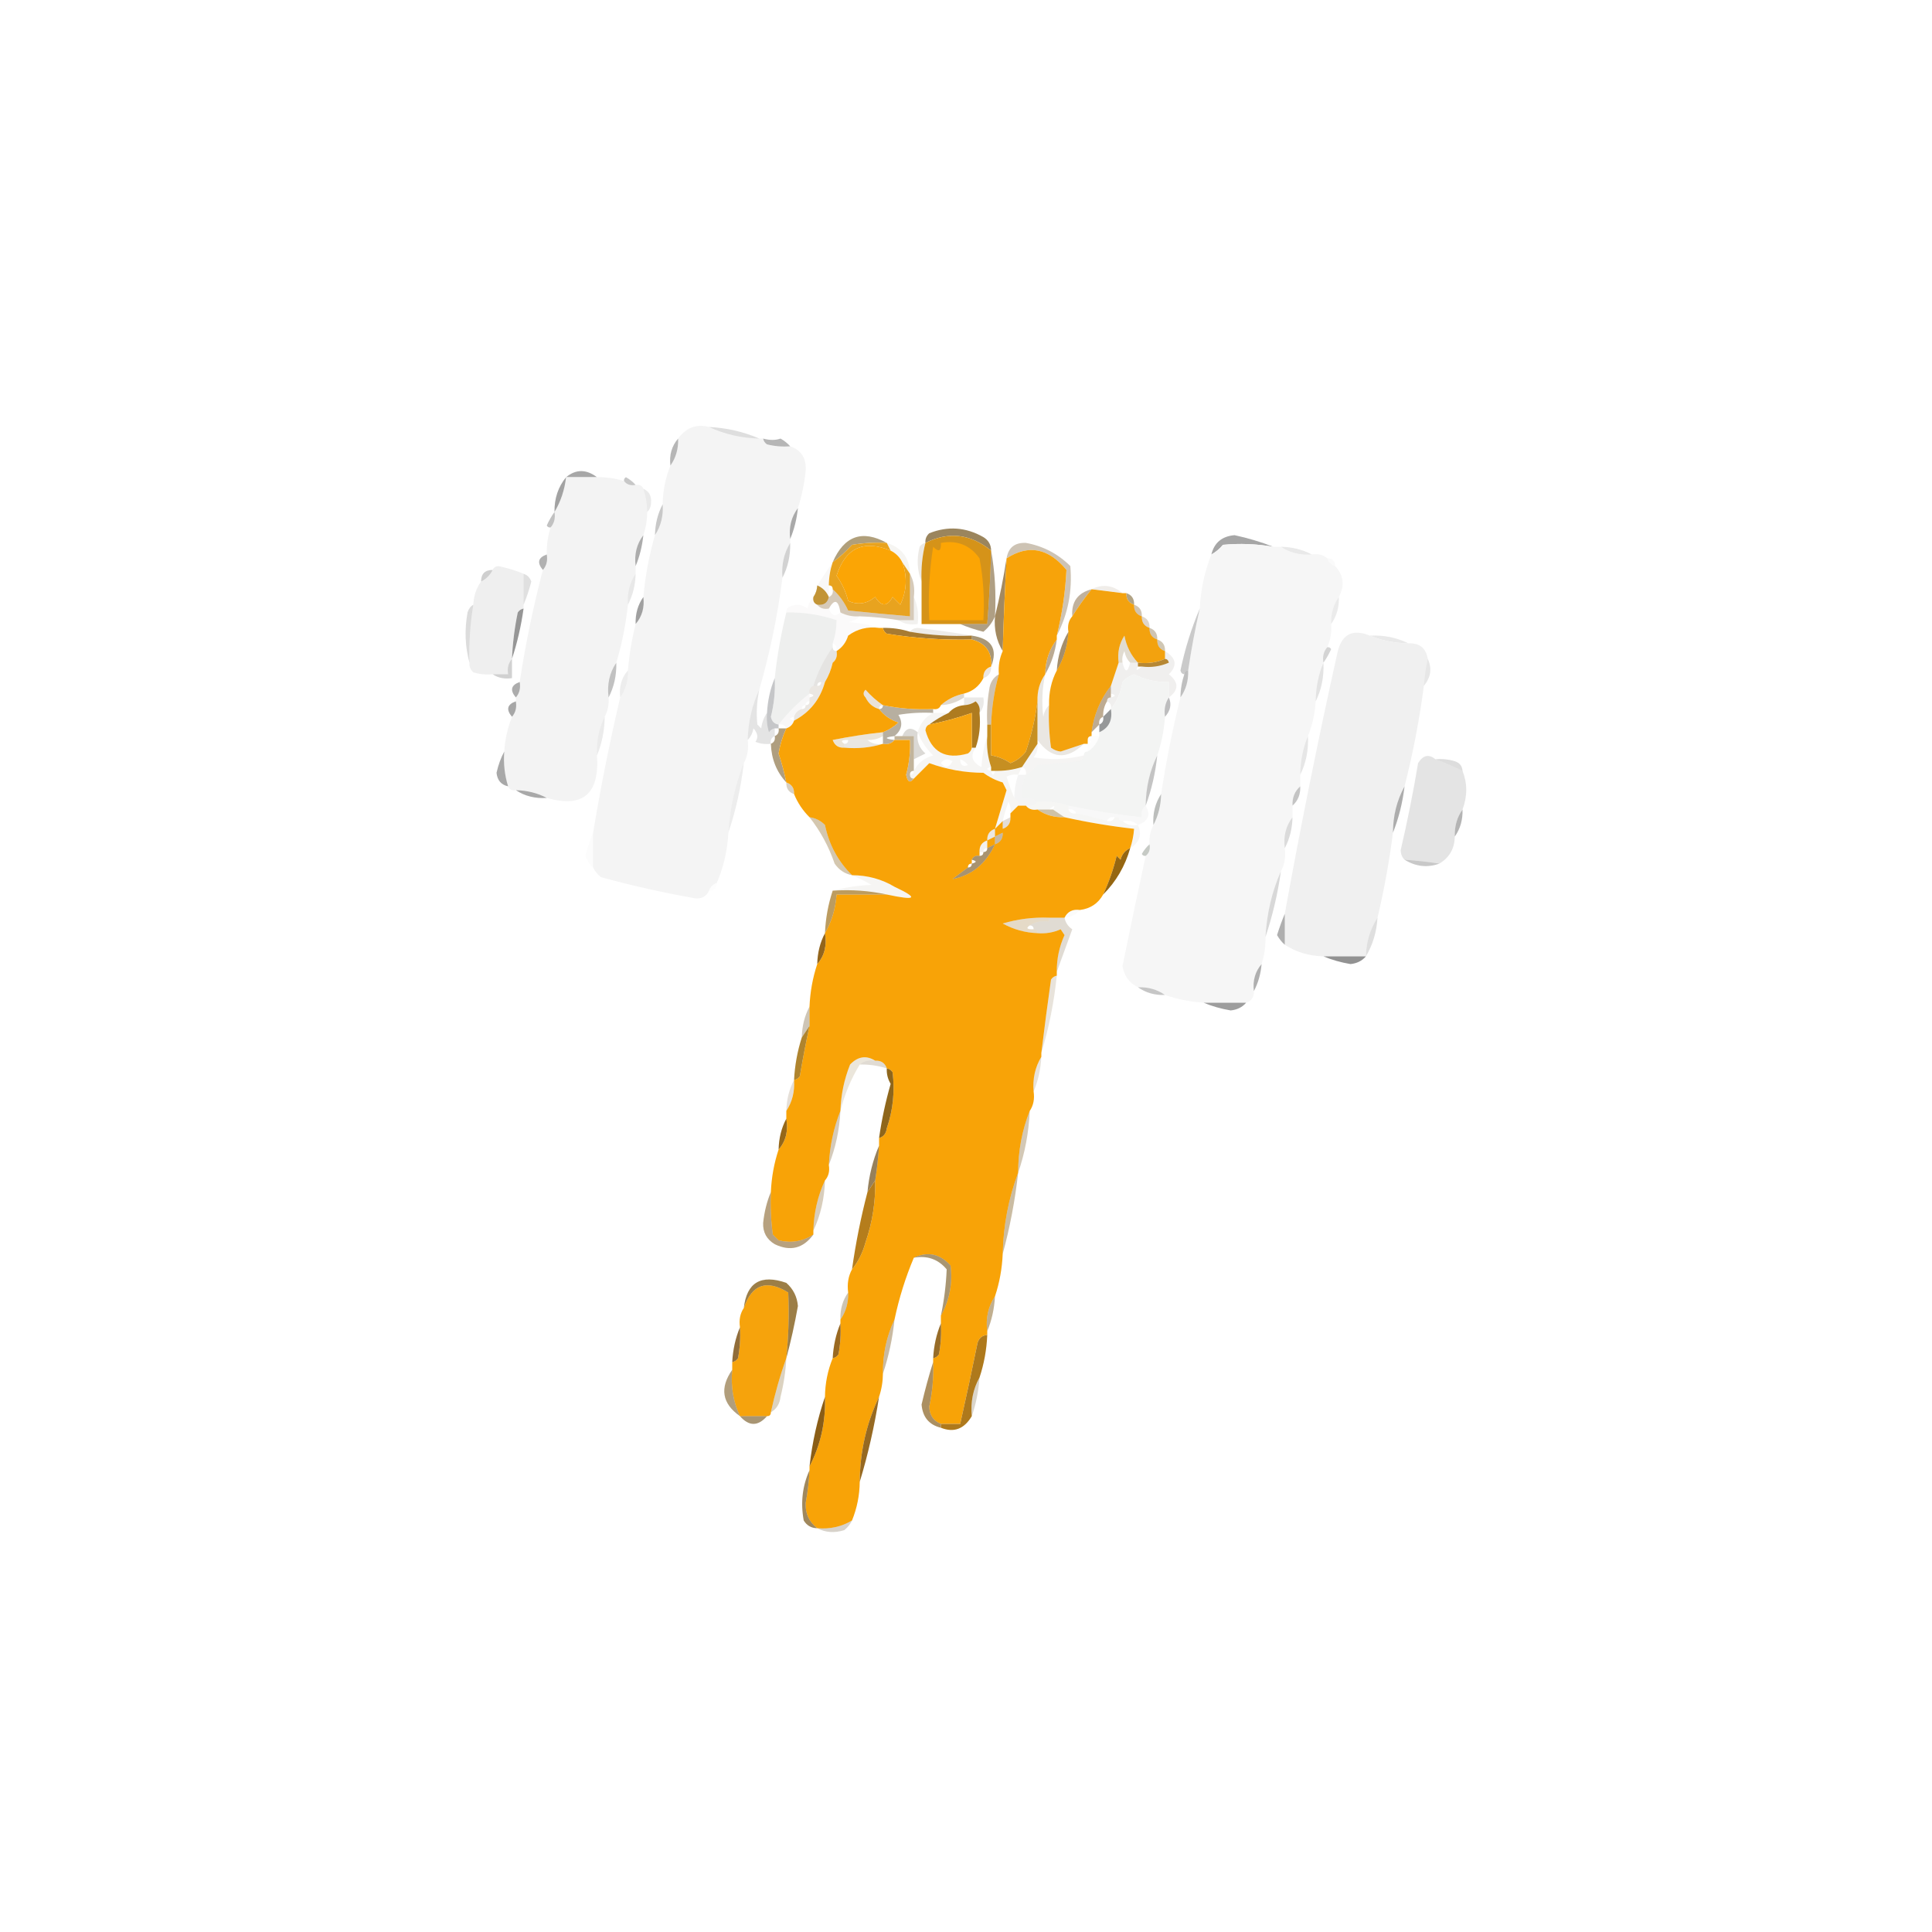 <?xml version="1.0" encoding="UTF-8"?>
<!DOCTYPE svg PUBLIC "-//W3C//DTD SVG 1.1//EN" "http://www.w3.org/Graphics/SVG/1.1/DTD/svg11.dtd">
<svg xmlns="http://www.w3.org/2000/svg" version="1.1" width="500px" height="500px" style="shape-rendering:geometricPrecision; text-rendering:geometricPrecision; image-rendering:optimizeQuality; fill-rule:evenodd; clip-rule:evenodd" xmlns:xlink="http://www.w3.org/1999/xlink">
<g><path style="opacity:1" fill="#f4f4f4" d="M 183.5,110.5 C 187.515,112.373 191.849,113.373 196.5,113.5C 196.833,113.5 197.167,113.5 197.5,113.5C 197.611,114.117 197.944,114.617 198.5,115C 200.473,115.495 202.473,115.662 204.5,115.5C 207.436,116.515 208.769,118.682 208.5,122C 208.146,125.273 207.479,128.439 206.5,131.5C 204.777,133.78 204.111,136.447 204.5,139.5C 204.5,139.833 204.5,140.167 204.5,140.5C 202.882,143.171 202.215,146.171 202.5,149.5C 201.251,159.325 199.251,168.992 196.5,178.5C 194.627,182.515 193.627,186.849 193.5,191.5C 193.795,193.735 193.461,195.735 192.5,197.5C 190.248,203.187 188.914,209.187 188.5,215.5C 188.26,220.12 187.26,224.453 185.5,228.5C 184.5,228.833 183.833,229.5 183.5,230.5C 182.866,231.947 181.699,232.613 180,232.5C 171.747,231.049 163.581,229.216 155.5,227C 154.619,226.292 153.953,225.458 153.5,224.5C 153.5,221.5 153.5,218.5 153.5,215.5C 155.449,203.753 157.783,192.087 160.5,180.5C 161.924,178.485 162.59,176.152 162.5,173.5C 162.848,169.443 163.514,165.443 164.5,161.5C 166.163,159.562 166.829,157.228 166.5,154.5C 166.992,149.041 167.992,143.708 169.5,138.5C 171.04,136.162 171.706,133.495 171.5,130.5C 171.54,127.012 172.207,123.679 173.5,120.5C 174.924,118.485 175.59,116.152 175.5,113.5C 177.611,110.651 180.278,109.651 183.5,110.5 Z"/></g>
<g><path style="opacity:0.176" fill="#484848" d="M 183.5,110.5 C 188.12,110.74 192.453,111.74 196.5,113.5C 191.849,113.373 187.515,112.373 183.5,110.5 Z"/></g>
<g><path style="opacity:0.537" fill="#777777" d="M 197.5,113.5 C 199.201,113.966 200.701,113.966 202,113.5C 202.995,114.066 203.828,114.733 204.5,115.5C 202.473,115.662 200.473,115.495 198.5,115C 197.944,114.617 197.611,114.117 197.5,113.5 Z"/></g>
<g><path style="opacity:0.655" fill="#8f8f8f" d="M 175.5,113.5 C 175.59,116.152 174.924,118.485 173.5,120.5C 173.171,117.772 173.837,115.438 175.5,113.5 Z"/></g>
<g><path style="opacity:0.729" fill="#868686" d="M 154.5,123.5 C 151.833,123.5 149.167,123.5 146.5,123.5C 149.049,121.395 151.715,121.395 154.5,123.5 Z"/></g>
<g><path style="opacity:1" fill="#f3f3f3" d="M 146.5,123.5 C 149.167,123.5 151.833,123.5 154.5,123.5C 156.903,123.448 159.236,123.781 161.5,124.5C 162.209,125.404 163.209,125.737 164.5,125.5C 165.492,125.328 166.158,125.662 166.5,126.5C 167.15,128.435 167.483,130.435 167.5,132.5C 167.483,134.565 167.15,136.565 166.5,138.5C 164.777,140.78 164.111,143.447 164.5,146.5C 164.5,147.167 164.5,147.833 164.5,148.5C 162.96,150.838 162.294,153.505 162.5,156.5C 161.942,161.709 160.942,166.709 159.5,171.5C 157.735,174.123 157.068,177.123 157.5,180.5C 157.634,182.292 157.301,183.958 156.5,185.5C 154.989,188.544 154.322,191.878 154.5,195.5C 155.181,205.502 150.848,209.169 141.5,206.5C 139.095,205.232 136.428,204.565 133.5,204.5C 132.508,204.672 131.842,204.338 131.5,203.5C 130.597,200.609 130.264,197.609 130.5,194.5C 130.7,191.37 131.366,188.37 132.5,185.5C 133.434,184.432 133.768,183.099 133.5,181.5C 133.5,181.167 133.5,180.833 133.5,180.5C 134.434,179.432 134.768,178.099 134.5,176.5C 136.009,166.618 138.009,156.951 140.5,147.5C 141.434,146.432 141.768,145.099 141.5,143.5C 141.448,141.097 141.781,138.764 142.5,136.5C 143.434,135.432 143.768,134.099 143.5,132.5C 145.117,129.811 146.117,126.811 146.5,123.5 Z"/></g>
<g><path style="opacity:0.298" fill="#434343" d="M 164.5,125.5 C 163.209,125.737 162.209,125.404 161.5,124.5C 161.435,124.062 161.601,123.728 162,123.5C 162.995,124.066 163.828,124.733 164.5,125.5 Z"/></g>
<g><path style="opacity:0.118" fill="#4e4e4e" d="M 166.5,126.5 C 167.947,127.134 168.613,128.301 168.5,130C 168.472,131.07 168.139,131.903 167.5,132.5C 167.483,130.435 167.15,128.435 166.5,126.5 Z"/></g>
<g><path style="opacity:0.937" fill="#9c9c9c" d="M 146.5,123.5 C 146.117,126.811 145.117,129.811 143.5,132.5C 143.446,129.008 144.446,126.008 146.5,123.5 Z"/></g>
<g><path style="opacity:0.663" fill="#7e7e7e" d="M 206.5,131.5 C 206.198,134.373 205.531,137.039 204.5,139.5C 204.111,136.447 204.777,133.78 206.5,131.5 Z"/></g>
<g><path style="opacity:0.325" fill="#414141" d="M 143.5,132.5 C 143.768,134.099 143.434,135.432 142.5,136.5C 142.062,136.565 141.728,136.399 141.5,136C 142.085,134.698 142.751,133.531 143.5,132.5 Z"/></g>
<g><path style="opacity:0.38" fill="#6f6f6f" d="M 171.5,130.5 C 171.706,133.495 171.04,136.162 169.5,138.5C 169.565,135.572 170.232,132.905 171.5,130.5 Z"/></g>
<g><path style="opacity:0.667" fill="#69490c" d="M 256.5,142.5 C 251.19,138.17 245.524,137.503 239.5,140.5C 239.414,139.504 239.748,138.671 240.5,138C 245.29,136.087 249.956,136.42 254.5,139C 255.823,139.816 256.489,140.983 256.5,142.5 Z"/></g>
<g><path style="opacity:0.678" fill="#7c7c7c" d="M 329.5,141.5 C 325.181,140.751 320.848,140.585 316.5,141C 315.627,142.045 314.627,142.878 313.5,143.5C 314.242,140.45 316.242,138.783 319.5,138.5C 323.02,139.26 326.353,140.26 329.5,141.5 Z"/></g>
<g><path style="opacity:0.051" fill="#533c06" d="M 229.5,140.5 C 233.412,141.744 235.412,144.411 235.5,148.5C 234.833,147.5 234.167,146.5 233.5,145.5C 232.833,144.167 231.833,143.167 230.5,142.5C 230.167,141.833 229.833,141.167 229.5,140.5 Z"/></g>
<g><path style="opacity:1" fill="#f6f6f6" d="M 329.5,141.5 C 330.167,141.5 330.833,141.5 331.5,141.5C 333.838,143.04 336.505,143.706 339.5,143.5C 341.099,143.232 342.432,143.566 343.5,144.5C 343.833,145.5 344.5,146.167 345.5,146.5C 347.743,148.838 348.076,151.504 346.5,154.5C 345.076,156.515 344.41,158.848 344.5,161.5C 344.675,163.621 344.341,165.621 343.5,167.5C 342.566,168.568 342.232,169.901 342.5,171.5C 341.215,174.589 340.549,177.922 340.5,181.5C 340.3,184.63 339.634,187.63 338.5,190.5C 337.215,193.589 336.549,196.922 336.5,200.5C 336.5,201.5 336.5,202.5 336.5,203.5C 335.069,204.78 334.402,206.447 334.5,208.5C 334.5,209.5 334.5,210.5 334.5,211.5C 332.777,213.78 332.111,216.447 332.5,219.5C 332.795,221.735 332.461,223.735 331.5,225.5C 329.187,230.688 327.854,236.354 327.5,242.5C 327.552,244.903 327.219,247.236 326.5,249.5C 324.837,251.438 324.171,253.772 324.5,256.5C 324.573,258.027 323.906,259.027 322.5,259.5C 318.833,259.5 315.167,259.5 311.5,259.5C 307.96,259.247 304.627,258.581 301.5,257.5C 299.485,256.076 297.152,255.41 294.5,255.5C 292.26,254.413 290.927,252.58 290.5,250C 292.452,240.445 294.452,230.945 296.5,221.5C 297.404,220.791 297.737,219.791 297.5,218.5C 297.366,216.708 297.699,215.042 298.5,213.5C 299.768,211.095 300.435,208.428 300.5,205.5C 301.805,196.975 303.472,188.641 305.5,180.5C 306.924,178.485 307.59,176.152 307.5,173.5C 308.286,168.118 309.286,162.784 310.5,157.5C 310.754,152.556 311.754,147.889 313.5,143.5C 314.627,142.878 315.627,142.045 316.5,141C 320.848,140.585 325.181,140.751 329.5,141.5 Z"/></g>
<g><path style="opacity:0.69" fill="#878787" d="M 166.5,138.5 C 166.198,141.373 165.531,144.039 164.5,146.5C 164.111,143.447 164.777,140.78 166.5,138.5 Z"/></g>
<g><path style="opacity:1" fill="#fba505" d="M 230.5,142.5 C 231.833,143.167 232.833,144.167 233.5,145.5C 234.855,149.244 234.688,152.911 233,156.5C 232.333,155.833 231.667,155.167 231,154.5C 229.62,157.058 228.12,157.058 226.5,154.5C 224.293,156.31 221.959,156.643 219.5,155.5C 218.909,153.15 217.909,150.983 216.5,149C 218.794,141.786 223.461,139.62 230.5,142.5 Z"/></g>
<g><path style="opacity:0.302" fill="#5b3a09" d="M 273.5,164.5 C 274.884,158.871 275.717,153.205 276,147.5C 271.346,141.837 266.18,140.837 260.5,144.5C 260.956,141.714 262.623,140.381 265.5,140.5C 269.958,141.312 273.791,143.312 277,146.5C 277.573,152.918 276.406,158.918 273.5,164.5 Z"/></g>
<g><path style="opacity:0.125" fill="#545454" d="M 331.5,141.5 C 334.428,141.565 337.095,142.232 339.5,143.5C 336.505,143.706 333.838,143.04 331.5,141.5 Z"/></g>
<g><path style="opacity:0.537" fill="#6c4d0a" d="M 229.5,140.5 C 226.482,140.335 223.482,140.502 220.5,141C 218.963,142.707 217.296,144.207 215.5,145.5C 218.465,138.672 223.132,137.006 229.5,140.5 Z"/></g>
<g><path style="opacity:1" fill="#d59319" d="M 256.5,142.5 C 256.347,148.845 256.014,155.178 255.5,161.5C 253.167,161.5 250.833,161.5 248.5,161.5C 245.167,161.5 241.833,161.5 238.5,161.5C 238.5,157.833 238.5,154.167 238.5,150.5C 238.342,147.098 238.676,143.764 239.5,140.5C 245.524,137.503 251.19,138.17 256.5,142.5 Z"/></g>
<g><path style="opacity:1" fill="#fca504" d="M 243.5,140.5 C 247.741,139.75 251.074,141.083 253.5,144.5C 254.495,149.792 254.828,155.125 254.5,160.5C 249.833,160.5 245.167,160.5 240.5,160.5C 240.17,154.132 240.504,147.798 241.5,141.5C 242.944,142.981 243.611,142.648 243.5,140.5 Z"/></g>
<g><path style="opacity:0.104" fill="#4a2d03" d="M 239.5,140.5 C 238.676,143.764 238.342,147.098 238.5,150.5C 237.362,147.696 237.195,144.696 238,141.5C 238.383,140.944 238.883,140.611 239.5,140.5 Z"/></g>
<g><path style="opacity:0.024" fill="#515151" d="M 343.5,144.5 C 344.833,144.5 345.5,145.167 345.5,146.5C 344.5,146.167 343.833,145.5 343.5,144.5 Z"/></g>
<g><path style="opacity:0.627" fill="#838383" d="M 141.5,143.5 C 141.768,145.099 141.434,146.432 140.5,147.5C 138.922,145.625 139.255,144.292 141.5,143.5 Z"/></g>
<g><path style="opacity:0.278" fill="#5f5f5f" d="M 204.5,140.5 C 204.58,143.781 203.913,146.781 202.5,149.5C 202.215,146.171 202.882,143.171 204.5,140.5 Z"/></g>
<g><path style="opacity:1" fill="#efefef" d="M 135.5,148.5 C 135.5,151.167 135.5,153.833 135.5,156.5C 135.5,156.833 135.5,157.167 135.5,157.5C 134.883,157.611 134.383,157.944 134,158.5C 133.172,162.466 132.672,166.466 132.5,170.5C 131.566,171.568 131.232,172.901 131.5,174.5C 130.167,174.5 128.833,174.5 127.5,174.5C 125.801,174.66 124.134,174.494 122.5,174C 121.748,173.329 121.414,172.496 121.5,171.5C 121.337,166.453 121.671,161.453 122.5,156.5C 122.595,154.214 123.262,152.214 124.5,150.5C 125.833,149.833 126.833,148.833 127.5,147.5C 127.735,146.903 128.235,146.57 129,146.5C 131.346,146.99 133.513,147.657 135.5,148.5 Z"/></g>
<g><path style="opacity:0.306" fill="#636363" d="M 127.5,147.5 C 126.833,148.833 125.833,149.833 124.5,150.5C 124.5,148.5 125.5,147.5 127.5,147.5 Z"/></g>
<g><path style="opacity:0.035" fill="#542e13" d="M 215.5,145.5 C 214.85,147.435 214.517,149.435 214.5,151.5C 214.5,152.5 214.5,153.5 214.5,154.5C 213.9,153.1 212.9,152.1 211.5,151.5C 212.832,149.453 214.165,147.453 215.5,145.5 Z"/></g>
<g><path style="opacity:0.086" fill="#57380a" d="M 282.5,152.5 C 285.34,151.083 288.007,151.416 290.5,153.5C 287.833,153.167 285.167,152.833 282.5,152.5 Z"/></g>
<g><path style="opacity:0.192" fill="#606060" d="M 135.5,148.5 C 136.478,148.811 137.145,149.478 137.5,150.5C 136.95,152.657 136.283,154.657 135.5,156.5C 135.5,153.833 135.5,151.167 135.5,148.5 Z"/></g>
<g><path style="opacity:0.125" fill="#4f4f4f" d="M 164.5,148.5 C 164.435,151.428 163.768,154.095 162.5,156.5C 162.294,153.505 162.96,150.838 164.5,148.5 Z"/></g>
<g><path style="opacity:1" fill="#c29436" d="M 211.5,151.5 C 212.9,152.1 213.9,153.1 214.5,154.5C 214.179,156.048 213.179,156.715 211.5,156.5C 210.662,156.158 210.328,155.492 210.5,154.5C 211.11,153.609 211.443,152.609 211.5,151.5 Z"/></g>
<g><path style="opacity:0.4" fill="#623d0c" d="M 282.5,152.5 C 280.649,154.776 278.982,157.109 277.5,159.5C 277.241,155.763 278.907,153.43 282.5,152.5 Z"/></g>
<g><path style="opacity:0.502" fill="#65490d" d="M 291.5,153.5 C 292.906,153.973 293.573,154.973 293.5,156.5C 292.094,156.027 291.427,155.027 291.5,153.5 Z"/></g>
<g><path style="opacity:1" fill="#e8a31f" d="M 229.5,140.5 C 229.833,141.167 230.167,141.833 230.5,142.5C 223.461,139.62 218.794,141.786 216.5,149C 217.909,150.983 218.909,153.15 219.5,155.5C 221.959,156.643 224.293,156.31 226.5,154.5C 228.12,157.058 229.62,157.058 231,154.5C 231.667,155.167 232.333,155.833 233,156.5C 234.688,152.911 234.855,149.244 233.5,145.5C 234.167,146.5 234.833,147.5 235.5,148.5C 235.5,152.167 235.5,155.833 235.5,159.5C 230.167,159.067 224.834,158.567 219.5,158C 218.512,155.833 217.179,154 215.5,152.5C 215.5,151.833 215.167,151.5 214.5,151.5C 214.517,149.435 214.85,147.435 215.5,145.5C 217.296,144.207 218.963,142.707 220.5,141C 223.482,140.502 226.482,140.335 229.5,140.5 Z"/></g>
<g><path style="opacity:0.757" fill="#828282" d="M 166.5,154.5 C 166.829,157.228 166.163,159.562 164.5,161.5C 164.41,158.848 165.076,156.515 166.5,154.5 Z"/></g>
<g><path style="opacity:0.999" fill="#eeefee" d="M 203.5,158.5 C 207.963,158.423 212.296,159.09 216.5,160.5C 216.483,162.565 216.15,164.565 215.5,166.5C 215.5,166.833 215.5,167.167 215.5,167.5C 213.326,170.515 211.659,173.849 210.5,177.5C 209.662,177.842 209.328,178.508 209.5,179.5C 206.5,181.833 203.833,184.5 201.5,187.5C 200.414,187.38 199.747,186.713 199.5,185.5C 200.327,182.217 200.66,178.884 200.5,175.5C 201.115,169.757 202.115,164.091 203.5,158.5 Z"/></g>
<g><path style="opacity:0.296" fill="#744c12" d="M 235.5,148.5 C 236.461,150.265 236.795,152.265 236.5,154.5C 236.5,156.5 236.5,158.5 236.5,160.5C 235.167,160.5 233.833,160.5 232.5,160.5C 229.193,159.949 225.86,159.616 222.5,159.5C 220.708,159.634 219.042,159.301 217.5,158.5C 216.969,155.233 215.969,154.9 214.5,157.5C 213.209,157.737 212.209,157.404 211.5,156.5C 213.179,156.715 214.179,156.048 214.5,154.5C 215.338,154.158 215.672,153.492 215.5,152.5C 217.179,154 218.512,155.833 219.5,158C 224.834,158.567 230.167,159.067 235.5,159.5C 235.5,155.833 235.5,152.167 235.5,148.5 Z"/></g>
<g><path style="opacity:1" fill="#f3a20e" d="M 282.5,152.5 C 285.167,152.833 287.833,153.167 290.5,153.5C 290.833,153.5 291.167,153.5 291.5,153.5C 291.427,155.027 292.094,156.027 293.5,156.5C 293.427,158.027 294.094,159.027 295.5,159.5C 295.427,161.027 296.094,162.027 297.5,162.5C 297.427,164.027 298.094,165.027 299.5,165.5C 299.427,167.027 300.094,168.027 301.5,168.5C 301.5,169.167 301.5,169.833 301.5,170.5C 299.393,171.468 297.059,171.802 294.5,171.5C 292.684,169.589 291.517,167.256 291,164.5C 289.648,166.594 289.148,168.927 289.5,171.5C 288.833,173.5 288.167,175.5 287.5,177.5C 284.763,180.983 283.097,184.983 282.5,189.5C 282.5,189.833 282.5,190.167 282.5,190.5C 281.833,190.5 281.5,190.833 281.5,191.5C 281.5,191.833 281.5,192.167 281.5,192.5C 281.167,192.5 280.833,192.5 280.5,192.5C 278.516,193.156 276.516,193.822 274.5,194.5C 273.558,194.392 272.725,194.059 272,193.5C 271.501,189.848 271.335,186.182 271.5,182.5C 271.42,179.219 272.087,176.219 273.5,173.5C 275.277,170.495 276.277,167.162 276.5,163.5C 276.232,161.901 276.566,160.568 277.5,159.5C 278.982,157.109 280.649,154.776 282.5,152.5 Z"/></g>
<g><path style="opacity:0.318" fill="#6f470c" d="M 293.5,156.5 C 294.906,156.973 295.573,157.973 295.5,159.5C 294.094,159.027 293.427,158.027 293.5,156.5 Z"/></g>
<g><path style="opacity:0.8" fill="#7c7c7c" d="M 135.5,157.5 C 134.863,162.035 133.863,166.368 132.5,170.5C 132.672,166.466 133.172,162.466 134,158.5C 134.383,157.944 134.883,157.611 135.5,157.5 Z"/></g>
<g><path style="opacity:0.063" fill="#3e2604" d="M 236.5,154.5 C 237.468,156.607 237.802,158.941 237.5,161.5C 235.585,161.784 233.919,161.451 232.5,160.5C 233.833,160.5 235.167,160.5 236.5,160.5C 236.5,158.5 236.5,156.5 236.5,154.5 Z"/></g>
<g><path style="opacity:0.118" fill="#5a5a5a" d="M 346.5,154.5 C 346.59,157.152 345.924,159.485 344.5,161.5C 344.41,158.848 345.076,156.515 346.5,154.5 Z"/></g>
<g><path style="opacity:0.514" fill="#634510" d="M 256.5,142.5 C 257.489,147.975 257.822,153.642 257.5,159.5C 256.859,161.042 255.859,162.376 254.5,163.5C 252.343,162.95 250.343,162.283 248.5,161.5C 250.833,161.5 253.167,161.5 255.5,161.5C 256.014,155.178 256.347,148.845 256.5,142.5 Z"/></g>
<g><path style="opacity:0.659" fill="#724c0e" d="M 260.5,144.5 C 260.065,152.495 259.731,160.495 259.5,168.5C 257.882,165.829 257.215,162.829 257.5,159.5C 258.718,154.537 259.718,149.537 260.5,144.5 Z"/></g>
<g><path style="opacity:0.212" fill="#663d05" d="M 295.5,159.5 C 296.906,159.973 297.573,160.973 297.5,162.5C 296.094,162.027 295.427,161.027 295.5,159.5 Z"/></g>
<g><path style="opacity:0.198" fill="#4d4d4d" d="M 122.5,156.5 C 121.671,161.453 121.337,166.453 121.5,171.5C 120.353,167.354 120.186,163.02 121,158.5C 121.278,157.584 121.778,156.918 122.5,156.5 Z"/></g>
<g><path style="opacity:0.02" fill="#372d24" d="M 210.5,154.5 C 210.328,155.492 210.662,156.158 211.5,156.5C 212.209,157.404 213.209,157.737 214.5,157.5C 215.221,159.382 216.221,159.715 217.5,158.5C 219.042,159.301 220.708,159.634 222.5,159.5C 221.737,160.268 220.737,160.768 219.5,161C 222.365,161.183 225.031,161.683 227.5,162.5C 224.487,162.107 221.82,162.774 219.5,164.5C 218.974,166.23 217.974,167.564 216.5,168.5C 216.672,167.508 216.338,166.842 215.5,166.5C 216.15,164.565 216.483,162.565 216.5,160.5C 212.296,159.09 207.963,158.423 203.5,158.5C 203.354,157.301 204.354,156.634 206.5,156.5C 207.442,156.608 208.275,156.941 209,157.5C 209.232,156.263 209.732,155.263 210.5,154.5 Z"/></g>
<g><path style="opacity:0.086" fill="#412301" d="M 235.5,163.5 C 235.917,162.876 236.584,162.543 237.5,162.5C 242.324,163.06 246.99,163.727 251.5,164.5C 246.105,164.733 240.772,164.4 235.5,163.5 Z"/></g>
<g><path style="opacity:0.275" fill="#404040" d="M 310.5,157.5 C 309.286,162.784 308.286,168.118 307.5,173.5C 306.833,173.5 306.5,173.833 306.5,174.5C 305.957,174.44 305.624,174.107 305.5,173.5C 306.675,167.9 308.342,162.567 310.5,157.5 Z"/></g>
<g><path style="opacity:0.915" fill="#9f7020" d="M 228.5,162.5 C 230.903,162.448 233.236,162.781 235.5,163.5C 240.772,164.4 246.105,164.733 251.5,164.5C 251.5,164.833 251.5,165.167 251.5,165.5C 244.119,165.686 236.786,165.186 229.5,164C 228.944,163.617 228.611,163.117 228.5,162.5 Z"/></g>
<g><path style="opacity:0.306" fill="#624007" d="M 297.5,162.5 C 298.906,162.973 299.573,163.973 299.5,165.5C 298.094,165.027 297.427,164.027 297.5,162.5 Z"/></g>
<g><path style="opacity:0.137" fill="#616161" d="M 354.5,164.5 C 358.122,164.322 361.456,164.989 364.5,166.5C 360.922,166.451 357.589,165.785 354.5,164.5 Z"/></g>
<g><path style="opacity:0.557" fill="#64440c" d="M 251.5,165.5 C 251.5,165.167 251.5,164.833 251.5,164.5C 256.626,165.253 258.292,167.92 256.5,172.5C 256.787,168.785 255.12,166.452 251.5,165.5 Z"/></g>
<g><path style="opacity:1" fill="#f0f0f0" d="M 354.5,164.5 C 357.589,165.785 360.922,166.451 364.5,166.5C 367.367,166.369 369.033,167.703 369.5,170.5C 369.007,172.806 368.674,175.139 368.5,177.5C 367.342,186.288 365.676,194.955 363.5,203.5C 361.502,207.126 360.502,211.126 360.5,215.5C 359.553,222.901 358.22,230.234 356.5,237.5C 354.59,240.452 353.59,243.786 353.5,247.5C 349.833,247.5 346.167,247.5 342.5,247.5C 338.786,247.41 335.452,246.41 332.5,244.5C 332.5,241.833 332.5,239.167 332.5,236.5C 336.548,214.094 341.048,191.76 346,169.5C 346.996,164.26 349.83,162.593 354.5,164.5 Z"/></g>
<g><path style="opacity:0.592" fill="#654106" d="M 276.5,163.5 C 276.277,167.162 275.277,170.495 273.5,173.5C 273.723,169.838 274.723,166.505 276.5,163.5 Z"/></g>
<g><path style="opacity:0.298" fill="#624505" d="M 299.5,165.5 C 300.906,165.973 301.573,166.973 301.5,168.5C 300.094,168.027 299.427,167.027 299.5,165.5 Z"/></g>
<g><path style="opacity:0.443" fill="#67410b" d="M 273.5,165.5 C 273.072,168.785 272.072,171.785 270.5,174.5C 270.528,171.084 271.528,168.084 273.5,165.5 Z"/></g>
<g><path style="opacity:0.184" fill="#604508" d="M 294.5,171.5 C 293.833,171.5 293.167,171.5 292.5,171.5C 291.732,170.737 291.232,169.737 291,168.5C 290.517,169.448 290.351,170.448 290.5,171.5C 290.167,171.5 289.833,171.5 289.5,171.5C 289.148,168.927 289.648,166.594 291,164.5C 291.517,167.256 292.684,169.589 294.5,171.5 Z"/></g>
<g><path style="opacity:0.231" fill="#474747" d="M 343.5,167.5 C 343.938,167.435 344.272,167.601 344.5,168C 343.915,169.302 343.249,170.469 342.5,171.5C 342.232,169.901 342.566,168.568 343.5,167.5 Z"/></g>
<g><path style="opacity:0.129" fill="#3c2f25" d="M 215.5,167.5 C 215.5,168.167 215.833,168.5 216.5,168.5C 216.737,169.791 216.404,170.791 215.5,171.5C 215.107,173.284 214.441,174.95 213.5,176.5C 213.167,176.5 212.833,176.5 212.5,176.5C 211.833,176.5 211.5,176.833 211.5,177.5C 211.167,177.5 210.833,177.5 210.5,177.5C 211.659,173.849 213.326,170.515 215.5,167.5 Z"/></g>
<g><path style="opacity:1" fill="#b68734" d="M 301.5,170.5 C 302.043,170.56 302.376,170.893 302.5,171.5C 300.257,172.474 297.924,172.808 295.5,172.5C 295.167,172.5 294.833,172.5 294.5,172.5C 294.5,172.167 294.5,171.833 294.5,171.5C 297.059,171.802 299.393,171.468 301.5,170.5 Z"/></g>
<g><path style="opacity:0.075" fill="#3b3120" d="M 301.5,168.5 C 304.423,170.27 304.756,172.27 302.5,174.5C 305.106,176.579 305.106,178.579 302.5,180.5C 302.5,179.167 302.5,177.833 302.5,176.5C 299.327,176.599 296.327,175.932 293.5,174.5C 292.261,174.942 291.261,175.609 290.5,176.5C 290.065,179.157 289.065,181.491 287.5,183.5C 287.672,182.508 287.338,181.842 286.5,181.5C 286.5,180.833 286.833,180.5 287.5,180.5C 288.833,180.167 288.833,179.833 287.5,179.5C 287.5,178.833 287.5,178.167 287.5,177.5C 288.167,175.5 288.833,173.5 289.5,171.5C 289.833,171.5 290.167,171.5 290.5,171.5C 291.167,174.167 291.833,174.167 292.5,171.5C 293.167,171.5 293.833,171.5 294.5,171.5C 294.5,171.833 294.5,172.167 294.5,172.5C 293.817,173.644 294.151,173.644 295.5,172.5C 297.924,172.808 300.257,172.474 302.5,171.5C 302.376,170.893 302.043,170.56 301.5,170.5C 301.5,169.833 301.5,169.167 301.5,168.5 Z"/></g>
<g><path style="opacity:0.29" fill="#626262" d="M 132.5,170.5 C 132.5,172.167 132.5,173.833 132.5,175.5C 130.585,175.784 128.919,175.451 127.5,174.5C 128.833,174.5 130.167,174.5 131.5,174.5C 131.232,172.901 131.566,171.568 132.5,170.5 Z"/></g>
<g><path style="opacity:0.122" fill="#5a3505" d="M 256.5,172.5 C 256.573,174.027 255.906,175.027 254.5,175.5C 254.427,173.973 255.094,172.973 256.5,172.5 Z"/></g>
<g><path style="opacity:0.161" fill="#535353" d="M 342.5,171.5 C 342.678,175.122 342.011,178.456 340.5,181.5C 340.549,177.922 341.215,174.589 342.5,171.5 Z"/></g>
<g><path style="opacity:1" fill="#f3f4f3" d="M 302.5,180.5 C 301.549,181.919 301.216,183.585 301.5,185.5C 301.247,189.04 300.581,192.373 299.5,195.5C 297.551,199.479 296.551,203.813 296.5,208.5C 295.596,209.209 295.263,210.209 295.5,211.5C 289.119,210.779 282.786,209.779 276.5,208.5C 273.946,207.612 271.279,207.279 268.5,207.5C 267.432,206.566 266.099,206.232 264.5,206.5C 264.325,204.379 264.659,202.379 265.5,200.5C 266.627,199.878 267.627,199.045 268.5,198C 272.167,197.667 275.833,197.333 279.5,197C 280.056,196.617 280.389,196.117 280.5,195.5C 280.5,194.833 280.833,194.5 281.5,194.5C 282.974,193.564 283.974,192.23 284.5,190.5C 284.5,190.167 284.5,189.833 284.5,189.5C 286.969,188.393 287.969,186.393 287.5,183.5C 289.065,181.491 290.065,179.157 290.5,176.5C 291.261,175.609 292.261,174.942 293.5,174.5C 296.327,175.932 299.327,176.599 302.5,176.5C 302.5,177.833 302.5,179.167 302.5,180.5 Z"/></g>
<g><path style="opacity:0.4" fill="#666666" d="M 159.5,171.5 C 159.58,174.781 158.913,177.781 157.5,180.5C 157.068,177.123 157.735,174.123 159.5,171.5 Z"/></g>
<g><path style="opacity:0.133" fill="#515151" d="M 369.5,170.5 C 370.645,172.953 370.312,175.287 368.5,177.5C 368.674,175.139 369.007,172.806 369.5,170.5 Z"/></g>
<g><path style="opacity:0.1" fill="#4f4f4f" d="M 162.5,173.5 C 162.59,176.152 161.924,178.485 160.5,180.5C 160.171,177.772 160.837,175.438 162.5,173.5 Z"/></g>
<g><path style="opacity:0.588" fill="#737373" d="M 134.5,176.5 C 134.768,178.099 134.434,179.432 133.5,180.5C 131.922,178.625 132.255,177.292 134.5,176.5 Z"/></g>
<g><path style="opacity:0.541" fill="#8a8a8a" d="M 307.5,173.5 C 307.59,176.152 306.924,178.485 305.5,180.5C 305.517,178.435 305.85,176.435 306.5,174.5C 306.5,173.833 306.833,173.5 307.5,173.5 Z"/></g>
<g><path style="opacity:0.196" fill="#593a0b" d="M 249.5,179.5 C 249.5,179.833 249.5,180.167 249.5,180.5C 247.703,181.73 245.703,182.396 243.5,182.5C 245.181,180.992 247.181,179.992 249.5,179.5 Z"/></g>
<g><path style="opacity:1" fill="#f7a30a" d="M 273.5,164.5 C 273.5,164.833 273.5,165.167 273.5,165.5C 271.528,168.084 270.528,171.084 270.5,174.5C 269.076,176.515 268.41,178.848 268.5,181.5C 267.954,185.829 266.954,190.163 265.5,194.5C 264.449,195.885 263.116,196.885 261.5,197.5C 259.944,196.453 258.277,195.786 256.5,195.5C 256.5,192.833 256.5,190.167 256.5,187.5C 256.652,183.076 257.319,178.743 258.5,174.5C 258.325,172.379 258.659,170.379 259.5,168.5C 259.731,160.495 260.065,152.495 260.5,144.5C 266.18,140.837 271.346,141.837 276,147.5C 275.717,153.205 274.884,158.871 273.5,164.5 Z"/></g>
<g><path style="opacity:0.114" fill="#533408" d="M 212.5,176.5 C 212.833,176.5 213.167,176.5 213.5,176.5C 212.25,181.017 209.583,184.35 205.5,186.5C 205.5,186.167 205.5,185.833 205.5,185.5C 205.833,184.5 206.5,183.833 207.5,183.5C 208.167,183.5 208.5,183.167 208.5,182.5C 209.167,182.5 209.5,182.167 209.5,181.5C 209.5,181.167 209.5,180.833 209.5,180.5C 210.833,180.167 210.833,179.833 209.5,179.5C 209.328,178.508 209.662,177.842 210.5,177.5C 210.833,177.5 211.167,177.5 211.5,177.5C 212.167,177.5 212.5,177.167 212.5,176.5 Z"/></g>
<g><path style="opacity:0.098" fill="#2b200b" d="M 249.5,180.5 C 251.167,180.5 252.833,180.5 254.5,180.5C 254.768,182.099 254.434,183.432 253.5,184.5C 253.719,183.325 253.386,182.325 252.5,181.5C 251.583,182.127 250.583,182.461 249.5,182.5C 249.5,181.833 249.5,181.167 249.5,180.5 Z"/></g>
<g><path style="opacity:0.392" fill="#585759" d="M 302.5,180.5 C 303.261,182.259 302.928,183.926 301.5,185.5C 301.216,183.585 301.549,181.919 302.5,180.5 Z"/></g>
<g><path style="opacity:0.039" fill="#362d2a" d="M 209.5,179.5 C 209.5,179.833 209.5,180.167 209.5,180.5C 209.5,180.833 209.5,181.167 209.5,181.5C 208.833,181.5 208.5,181.833 208.5,182.5C 207.833,182.5 207.5,182.833 207.5,183.5C 206.5,183.833 205.833,184.5 205.5,185.5C 204.167,185.833 204.167,186.167 205.5,186.5C 205.167,187.5 204.5,188.167 203.5,188.5C 203.158,187.662 202.492,187.328 201.5,187.5C 203.833,184.5 206.5,181.833 209.5,179.5 Z"/></g>
<g><path style="opacity:1" fill="#ae7b20" d="M 253.5,184.5 C 253.81,187.713 253.477,190.713 252.5,193.5C 252.167,193.5 251.833,193.5 251.5,193.5C 251.5,190.5 251.5,187.5 251.5,184.5C 247.959,185.759 244.292,186.759 240.5,187.5C 242.072,186.313 243.739,185.313 245.5,184.5C 246.514,183.326 247.847,182.66 249.5,182.5C 250.583,182.461 251.583,182.127 252.5,181.5C 253.386,182.325 253.719,183.325 253.5,184.5 Z"/></g>
<g><path style="opacity:0.706" fill="#838383" d="M 133.5,181.5 C 133.768,183.099 133.434,184.432 132.5,185.5C 130.922,183.625 131.255,182.292 133.5,181.5 Z"/></g>
<g><path style="opacity:0.116" fill="#462e07" d="M 270.5,174.5 C 269.717,178.146 269.55,181.812 270,185.5C 270.232,184.263 270.732,183.263 271.5,182.5C 271.335,186.182 271.501,189.848 272,193.5C 272.725,194.059 273.558,194.392 274.5,194.5C 276.516,193.822 278.516,193.156 280.5,192.5C 276.066,196.758 272.066,196.425 268.5,191.5C 268.5,188.167 268.5,184.833 268.5,181.5C 268.41,178.848 269.076,176.515 270.5,174.5 Z"/></g>
<g><path style="opacity:0.447" fill="#6e440b" d="M 287.5,177.5 C 287.5,178.167 287.5,178.833 287.5,179.5C 287.5,179.833 287.5,180.167 287.5,180.5C 286.833,180.5 286.5,180.833 286.5,181.5C 285.766,182.708 285.433,184.041 285.5,185.5C 284.662,185.842 284.328,186.508 284.5,187.5C 283.833,188.167 283.167,188.833 282.5,189.5C 283.097,184.983 284.763,180.983 287.5,177.5 Z"/></g>
<g><path style="opacity:0.8" fill="#b7b8ba" d="M 200.5,175.5 C 200.66,178.884 200.327,182.217 199.5,185.5C 199.747,186.713 200.414,187.38 201.5,187.5C 201.5,187.833 201.5,188.167 201.5,188.5C 201.167,188.5 200.833,188.5 200.5,188.5C 199.883,188.611 199.383,188.944 199,189.5C 198.506,187.866 198.34,186.199 198.5,184.5C 198.676,181.273 199.343,178.273 200.5,175.5 Z"/></g>
<g><path style="opacity:0.392" fill="#49340e" d="M 228.5,182.5 C 232.768,183.373 237.102,183.706 241.5,183.5C 241.5,183.833 241.5,184.167 241.5,184.5C 238.482,184.335 235.482,184.502 232.5,185C 233.757,187.076 233.424,188.91 231.5,190.5C 228.833,190.833 228.833,191.167 231.5,191.5C 230.791,192.404 229.791,192.737 228.5,192.5C 228.5,191.833 228.5,191.167 228.5,190.5C 228.5,190.167 228.5,189.833 228.5,189.5C 229.973,188.928 231.307,188.095 232.5,187C 230.416,186.303 228.749,185.136 227.5,183.5C 228.167,183.5 228.5,183.167 228.5,182.5 Z"/></g>
<g><path style="opacity:0.325" fill="#69430b" d="M 258.5,174.5 C 257.319,178.743 256.652,183.076 256.5,187.5C 256.167,187.5 255.833,187.5 255.5,187.5C 255.335,184.482 255.502,181.482 256,178.5C 256.2,176.68 257.034,175.347 258.5,174.5 Z"/></g>
<g><path style="opacity:0.812" fill="#7e8082" d="M 287.5,183.5 C 287.969,186.393 286.969,188.393 284.5,189.5C 284.5,188.833 284.5,188.167 284.5,187.5C 285.338,187.158 285.672,186.492 285.5,185.5C 286.167,184.833 286.833,184.167 287.5,183.5 Z"/></g>
<g><path style="opacity:0.173" fill="#332310" d="M 237.5,189.5 C 237.178,191.722 237.845,193.556 239.5,195C 238.473,195.513 237.473,196.013 236.5,196.5C 236.5,194.5 236.5,192.5 236.5,190.5C 235.5,190.5 234.5,190.5 233.5,190.5C 234.403,188.38 235.737,188.046 237.5,189.5 Z"/></g>
<g><path style="opacity:0.157" fill="#845506" d="M 228.5,189.5 C 228.5,189.833 228.5,190.167 228.5,190.5C 227.292,191.234 225.959,191.567 224.5,191.5C 222.833,191.5 221.167,191.5 219.5,191.5C 217.776,191.461 217.443,191.794 218.5,192.5C 218.5,192.833 218.5,193.167 218.5,193.5C 217.005,193.585 216.005,192.919 215.5,191.5C 219.816,190.636 224.149,189.969 228.5,189.5 Z"/></g>
<g><path style="opacity:0.008" fill="#33302c" d="M 281.5,191.5 C 281.5,190.833 281.833,190.5 282.5,190.5C 283.167,190.5 283.833,190.5 284.5,190.5C 283.974,192.23 282.974,193.564 281.5,194.5C 281.5,193.833 281.5,193.167 281.5,192.5C 282.833,192.167 282.833,191.833 281.5,191.5 Z"/></g>
<g><path style="opacity:0.153" fill="#505151" d="M 196.5,178.5 C 195.865,181.493 195.699,184.493 196,187.5C 196.333,187.833 196.667,188.167 197,188.5C 197.21,186.942 197.71,185.609 198.5,184.5C 198.34,186.199 198.506,187.866 199,189.5C 199.383,188.944 199.883,188.611 200.5,188.5C 200.5,189.167 200.5,189.833 200.5,190.5C 199.662,190.842 199.328,191.508 199.5,192.5C 198.127,192.657 196.793,192.49 195.5,192C 196.28,190.927 196.113,189.76 195,188.5C 194.768,189.737 194.268,190.737 193.5,191.5C 193.627,186.849 194.627,182.515 196.5,178.5 Z"/></g>
<g><path style="opacity:1" fill="#f7a50f" d="M 251.5,193.5 C 251.389,194.117 251.056,194.617 250.5,195C 244.725,196.657 241.058,194.657 239.5,189C 239.57,188.235 239.903,187.735 240.5,187.5C 244.292,186.759 247.959,185.759 251.5,184.5C 251.5,187.5 251.5,190.5 251.5,193.5 Z"/></g>
<g><path style="opacity:0.102" fill="#444444" d="M 156.5,185.5 C 156.451,189.078 155.785,192.411 154.5,195.5C 154.322,191.878 154.989,188.544 156.5,185.5 Z"/></g>
<g><path style="opacity:0.539" fill="#6b4a11" d="M 201.5,188.5 C 202.167,188.5 202.833,188.5 203.5,188.5C 202.541,190.545 201.875,192.711 201.5,195C 202.322,197.472 202.989,199.972 203.5,202.5C 200.968,199.764 199.635,196.43 199.5,192.5C 200.338,192.158 200.672,191.492 200.5,190.5C 201.338,190.158 201.672,189.492 201.5,188.5 Z"/></g>
<g><path style="opacity:0.42" fill="#6e4e11" d="M 231.5,191.5 C 231.5,191.167 231.5,190.833 231.5,190.5C 232.167,190.5 232.833,190.5 233.5,190.5C 234.5,190.5 235.5,190.5 236.5,190.5C 236.5,192.5 236.5,194.5 236.5,196.5C 236.5,197.5 236.5,198.5 236.5,199.5C 235.833,199.5 235.5,199.833 235.5,200.5C 235.5,201.167 235.833,201.5 236.5,201.5C 235.528,202.751 234.861,202.418 234.5,200.5C 235.302,197.551 235.636,194.551 235.5,191.5C 234.167,191.5 232.833,191.5 231.5,191.5 Z"/></g>
<g><path style="opacity:0.149" fill="#5a5a5a" d="M 338.5,190.5 C 338.678,194.122 338.011,197.456 336.5,200.5C 336.549,196.922 337.215,193.589 338.5,190.5 Z"/></g>
<g><path style="opacity:0.05" fill="#402d0c" d="M 241.5,184.5 C 242.833,184.5 244.167,184.5 245.5,184.5C 243.739,185.313 242.072,186.313 240.5,187.5C 239.903,187.735 239.57,188.235 239.5,189C 241.058,194.657 244.725,196.657 250.5,195C 251.056,194.617 251.389,194.117 251.5,193.5C 251.833,193.5 252.167,193.5 252.5,193.5C 251.027,195.593 251.527,197.26 254,198.5C 254.183,195.635 254.683,192.969 255.5,190.5C 255.279,193.279 255.612,195.946 256.5,198.5C 255.167,198.833 255.167,199.167 256.5,199.5C 256.833,200.833 257.167,200.833 257.5,199.5C 259.903,199.552 262.236,199.219 264.5,198.5C 264.167,199.167 263.833,199.833 263.5,200.5C 262.448,200.351 261.448,200.517 260.5,201C 261.109,202.948 261.776,204.782 262.5,206.5C 263.338,206.842 263.672,207.508 263.5,208.5C 262.833,209.167 262.167,209.833 261.5,210.5C 261.649,209.448 261.483,208.448 261,207.5C 260.392,209.154 259.892,210.821 259.5,212.5C 258.833,213.167 258.167,213.833 257.5,214.5C 258.481,211.193 259.481,207.86 260.5,204.5C 260.167,203.833 259.833,203.167 259.5,202.5C 257.667,201.948 256,201.115 254.5,200C 249.647,199.971 244.98,199.138 240.5,197.5C 239.16,198.867 237.827,200.2 236.5,201.5C 235.833,201.5 235.5,201.167 235.5,200.5C 236.167,200.5 236.5,200.167 236.5,199.5C 237.525,197.485 239.192,196.152 241.5,195.5C 239.684,193.71 238.351,191.71 237.5,189.5C 238.111,187.225 239.445,185.559 241.5,184.5 Z M 243.5,197.5 C 244.251,196.427 245.251,196.26 246.5,197C 245.648,198.728 244.648,198.895 243.5,197.5 Z M 248.5,196.5 C 249.289,196.783 249.956,197.283 250.5,198C 249.184,198.528 248.517,198.028 248.5,196.5 Z"/></g>
<g><path style="opacity:1" fill="#c68f22" d="M 268.5,181.5 C 268.5,184.833 268.5,188.167 268.5,191.5C 268.5,191.833 268.5,192.167 268.5,192.5C 267.18,194.463 265.846,196.463 264.5,198.5C 262.236,199.219 259.903,199.552 257.5,199.5C 257.167,199.5 256.833,199.5 256.5,199.5C 256.5,199.167 256.5,198.833 256.5,198.5C 255.612,195.946 255.279,193.279 255.5,190.5C 255.5,189.5 255.5,188.5 255.5,187.5C 255.833,187.5 256.167,187.5 256.5,187.5C 256.5,190.167 256.5,192.833 256.5,195.5C 258.277,195.786 259.944,196.453 261.5,197.5C 263.116,196.885 264.449,195.885 265.5,194.5C 266.954,190.163 267.954,185.829 268.5,181.5 Z"/></g>
<g><path style="opacity:0.999" fill="#e4e4e4" d="M 371.5,196.5 C 373.812,197.341 376.145,198.341 378.5,199.5C 379.782,202.731 379.782,206.064 378.5,209.5C 377.076,211.515 376.41,213.848 376.5,216.5C 376.445,219.614 375.112,221.948 372.5,223.5C 369.518,223.037 366.518,222.704 363.5,222.5C 362.861,221.903 362.528,221.07 362.5,220C 364.239,212.544 365.739,205.044 367,197.5C 368.27,195.422 369.77,195.088 371.5,196.5 Z"/></g>
<g><path style="opacity:0.231" fill="#6d6d6d" d="M 371.5,196.5 C 373.199,196.34 374.866,196.506 376.5,197C 377.756,197.417 378.423,198.25 378.5,199.5C 376.145,198.341 373.812,197.341 371.5,196.5 Z"/></g>
<g><path style="opacity:0.051" fill="#413121" d="M 268.5,192.5 C 268.67,193.822 268.337,194.989 267.5,196C 271.887,196.706 276.22,196.54 280.5,195.5C 280.389,196.117 280.056,196.617 279.5,197C 275.833,197.333 272.167,197.667 268.5,198C 267.627,199.045 266.627,199.878 265.5,200.5C 265.672,199.508 265.338,198.842 264.5,198.5C 265.846,196.463 267.18,194.463 268.5,192.5 Z"/></g>
<g><path style="opacity:0.551" fill="#626262" d="M 130.5,194.5 C 130.264,197.609 130.597,200.609 131.5,203.5C 129.707,203.116 128.707,201.95 128.5,200C 128.954,197.97 129.62,196.137 130.5,194.5 Z"/></g>
<g><path style="opacity:0.459" fill="#454545" d="M 133.5,204.5 C 136.428,204.565 139.095,205.232 141.5,206.5C 138.505,206.706 135.838,206.04 133.5,204.5 Z"/></g>
<g><path style="opacity:0.114" fill="#636564" d="M 192.5,197.5 C 191.769,203.748 190.435,209.748 188.5,215.5C 188.914,209.187 190.248,203.187 192.5,197.5 Z"/></g>
<g><path style="opacity:0.251" fill="#66450e" d="M 203.5,202.5 C 204.906,202.973 205.573,203.973 205.5,205.5C 204.094,205.027 203.427,204.027 203.5,202.5 Z"/></g>
<g><path style="opacity:0.412" fill="#707070" d="M 299.5,195.5 C 299.023,200.071 298.023,204.404 296.5,208.5C 296.551,203.813 297.551,199.479 299.5,195.5 Z"/></g>
<g><path style="opacity:0.051" fill="#392c2f" d="M 263.5,200.5 C 264.167,200.5 264.833,200.5 265.5,200.5C 264.659,202.379 264.325,204.379 264.5,206.5C 266.099,206.232 267.432,206.566 268.5,207.5C 267.791,208.404 266.791,208.737 265.5,208.5C 264.833,208.5 264.167,208.5 263.5,208.5C 263.672,207.508 263.338,206.842 262.5,206.5C 262.517,204.435 262.85,202.435 263.5,200.5 Z"/></g>
<g><path style="opacity:0.329" fill="#4e4e4e" d="M 336.5,203.5 C 336.598,205.553 335.931,207.22 334.5,208.5C 334.402,206.447 335.069,204.78 336.5,203.5 Z"/></g>
<g><path style="opacity:0.643" fill="#808080" d="M 363.5,203.5 C 362.992,207.736 361.992,211.736 360.5,215.5C 360.502,211.126 361.502,207.126 363.5,203.5 Z"/></g>
<g><path style="opacity:0.043" fill="#413010" d="M 268.5,207.5 C 271.279,207.279 273.946,207.612 276.5,208.5C 276.5,208.833 276.5,209.167 276.5,209.5C 276.842,210.338 277.508,210.672 278.5,210.5C 281.218,211.043 283.885,211.709 286.5,212.5C 287.492,212.672 288.158,212.338 288.5,211.5C 288.833,211.5 289.167,211.5 289.5,211.5C 289.5,212.167 289.833,212.5 290.5,212.5C 291.568,213.434 292.901,213.768 294.5,213.5C 295.601,215.988 294.934,217.988 292.5,219.5C 293.038,217.883 293.371,216.216 293.5,214.5C 287.448,213.821 281.448,212.821 275.5,211.5C 274.5,210.833 273.5,210.167 272.5,209.5C 273.183,208.356 272.849,208.356 271.5,209.5C 270.5,209.5 269.5,209.5 268.5,209.5C 267.209,209.737 266.209,209.404 265.5,208.5C 266.791,208.737 267.791,208.404 268.5,207.5 Z"/></g>
<g><path style="opacity:0.369" fill="#7d5a11" d="M 268.5,209.5 C 269.5,209.5 270.5,209.5 271.5,209.5C 271.833,209.5 272.167,209.5 272.5,209.5C 273.5,210.167 274.5,210.833 275.5,211.5C 272.848,211.59 270.515,210.924 268.5,209.5 Z"/></g>
<g><path style="opacity:0.035" fill="#383736" d="M 276.5,209.5 C 276.5,209.167 276.5,208.833 276.5,208.5C 282.786,209.779 289.119,210.779 295.5,211.5C 295.263,210.209 295.596,209.209 296.5,208.5C 297.897,210.822 297.23,212.489 294.5,213.5C 293.432,212.566 292.099,212.232 290.5,212.5C 289.833,212.5 289.5,212.167 289.5,211.5C 289.167,211.5 288.833,211.5 288.5,211.5C 287.508,211.328 286.842,211.662 286.5,212.5C 283.885,211.709 281.218,211.043 278.5,210.5C 278.158,209.662 277.492,209.328 276.5,209.5 Z"/></g>
<g><path style="opacity:1" fill="#f8a307" d="M 227.5,162.5 C 227.833,162.5 228.167,162.5 228.5,162.5C 228.611,163.117 228.944,163.617 229.5,164C 236.786,165.186 244.119,165.686 251.5,165.5C 255.12,166.452 256.787,168.785 256.5,172.5C 255.094,172.973 254.427,173.973 254.5,175.5C 253.415,177.587 251.749,178.92 249.5,179.5C 247.181,179.992 245.181,180.992 243.5,182.5C 243.158,183.338 242.492,183.672 241.5,183.5C 237.102,183.706 232.768,183.373 228.5,182.5C 226.897,181.404 225.397,180.07 224,178.5C 223.333,179.167 223.333,179.833 224,180.5C 224.759,182.063 225.926,183.063 227.5,183.5C 228.749,185.136 230.416,186.303 232.5,187C 231.307,188.095 229.973,188.928 228.5,189.5C 224.149,189.969 219.816,190.636 215.5,191.5C 216.005,192.919 217.005,193.585 218.5,193.5C 222.042,193.813 225.375,193.479 228.5,192.5C 229.791,192.737 230.791,192.404 231.5,191.5C 232.833,191.5 234.167,191.5 235.5,191.5C 235.636,194.551 235.302,197.551 234.5,200.5C 234.861,202.418 235.528,202.751 236.5,201.5C 237.827,200.2 239.16,198.867 240.5,197.5C 244.98,199.138 249.647,199.971 254.5,200C 256,201.115 257.667,201.948 259.5,202.5C 259.833,203.167 260.167,203.833 260.5,204.5C 259.481,207.86 258.481,211.193 257.5,214.5C 256.094,214.973 255.427,215.973 255.5,217.5C 254.094,217.973 253.427,218.973 253.5,220.5C 253.5,220.833 253.5,221.167 253.5,221.5C 252.508,221.328 251.842,221.662 251.5,222.5C 251.5,222.833 251.5,223.167 251.5,223.5C 250.833,223.5 250.5,223.833 250.5,224.5C 249.185,225.476 247.852,226.476 246.5,227.5C 251.464,226.577 255.131,223.577 257.5,218.5C 258.906,218.027 259.573,217.027 259.5,215.5C 259.5,215.167 259.5,214.833 259.5,214.5C 260.906,214.027 261.573,213.027 261.5,211.5C 261.5,211.167 261.5,210.833 261.5,210.5C 262.167,209.833 262.833,209.167 263.5,208.5C 264.167,208.5 264.833,208.5 265.5,208.5C 266.209,209.404 267.209,209.737 268.5,209.5C 270.515,210.924 272.848,211.59 275.5,211.5C 281.448,212.821 287.448,213.821 293.5,214.5C 293.371,216.216 293.038,217.883 292.5,219.5C 291.21,220.058 290.377,221.058 290,222.5C 289.667,222.167 289.333,221.833 289,221.5C 288.129,225.009 286.963,228.342 285.5,231.5C 284.198,233.822 282.198,235.155 279.5,235.5C 277.62,235.229 276.287,235.896 275.5,237.5C 274.167,237.5 272.833,237.5 271.5,237.5C 267.418,237.344 263.418,237.844 259.5,239C 262.312,240.549 265.312,241.382 268.5,241.5C 270.591,241.682 272.591,241.348 274.5,240.5C 274.833,241 275.167,241.5 275.5,242C 274.128,245.026 273.462,248.193 273.5,251.5C 273.5,251.833 273.5,252.167 273.5,252.5C 272.883,252.611 272.383,252.944 272,253.5C 271.099,259.835 270.266,266.168 269.5,272.5C 269.5,272.833 269.5,273.167 269.5,273.5C 267.882,276.171 267.215,279.171 267.5,282.5C 267.784,284.415 267.451,286.081 266.5,287.5C 264.496,292.525 263.496,297.858 263.5,303.5C 261,310.152 259.666,317.152 259.5,324.5C 259.341,328.291 258.675,331.958 257.5,335.5C 255.735,338.123 255.068,341.123 255.5,344.5C 255.5,344.833 255.5,345.167 255.5,345.5C 254.25,345.577 253.417,346.244 253,347.5C 251.583,354.472 250.083,361.472 248.5,368.5C 246.833,368.5 245.167,368.5 243.5,368.5C 241.522,367.683 240.522,366.183 240.5,364C 241.31,360.208 241.644,356.375 241.5,352.5C 241.5,352.167 241.5,351.833 241.5,351.5C 242.117,351.389 242.617,351.056 243,350.5C 243.497,347.854 243.664,345.187 243.5,342.5C 243.5,341.833 243.5,341.167 243.5,340.5C 245.74,336.523 246.573,332.189 246,327.5C 243.239,324.467 240.073,323.8 236.5,325.5C 234.336,330.624 232.67,335.958 231.5,341.5C 229.443,345.802 228.443,350.469 228.5,355.5C 228.483,357.565 228.15,359.565 227.5,361.5C 224.223,368.362 222.556,375.695 222.5,383.5C 222.46,386.988 221.793,390.321 220.5,393.5C 217.785,395.123 214.785,395.79 211.5,395.5C 209.391,393.878 208.391,391.712 208.5,389C 209.031,386.183 209.364,383.35 209.5,380.5C 209.5,380.167 209.5,379.833 209.5,379.5C 212.381,373.964 213.714,367.964 213.5,361.5C 213.54,358.012 214.207,354.679 215.5,351.5C 216.117,351.389 216.617,351.056 217,350.5C 217.497,347.854 217.664,345.187 217.5,342.5C 217.5,342.167 217.5,341.833 217.5,341.5C 218.924,339.485 219.59,337.152 219.5,334.5C 219.205,332.265 219.539,330.265 220.5,328.5C 222.105,326.52 223.272,324.187 224,321.5C 225.785,316.314 226.618,310.98 226.5,305.5C 226.963,302.518 227.296,299.518 227.5,296.5C 227.5,295.833 227.5,295.167 227.5,294.5C 228.649,294.209 229.316,293.376 229.5,292C 231.113,287.264 231.613,282.431 231,277.5C 230.617,276.944 230.117,276.611 229.5,276.5C 229.027,275.094 228.027,274.427 226.5,274.5C 224.183,273.058 222.016,273.392 220,275.5C 218.464,279.346 217.631,283.346 217.5,287.5C 215.754,291.889 214.754,296.556 214.5,301.5C 214.768,303.099 214.434,304.432 213.5,305.5C 211.627,309.515 210.627,313.849 210.5,318.5C 210.5,318.833 210.5,319.167 210.5,319.5C 207.772,321.288 204.772,321.788 201.5,321C 201,320.5 200.5,320 200,319.5C 199.501,315.848 199.335,312.182 199.5,308.5C 199.659,304.709 200.325,301.042 201.5,297.5C 203.369,295.365 204.036,292.698 203.5,289.5C 203.5,288.833 203.5,288.167 203.5,287.5C 205.04,285.162 205.706,282.495 205.5,279.5C 206.117,279.389 206.617,279.056 207,278.5C 207.737,274.13 208.57,269.796 209.5,265.5C 209.5,263.833 209.5,262.167 209.5,260.5C 209.659,256.709 210.325,253.042 211.5,249.5C 213.369,247.365 214.036,244.698 213.5,241.5C 215.243,238.505 216.243,235.171 216.5,231.5C 220.833,231.5 225.167,231.5 229.5,231.5C 237.185,233.147 237.852,232.481 231.5,229.5C 228.201,227.517 224.534,226.517 220.5,226.5C 216.874,222.917 214.54,218.584 213.5,213.5C 212.378,212.37 211.044,211.703 209.5,211.5C 207.748,209.754 206.415,207.754 205.5,205.5C 205.573,203.973 204.906,202.973 203.5,202.5C 202.989,199.972 202.322,197.472 201.5,195C 201.875,192.711 202.541,190.545 203.5,188.5C 204.5,188.167 205.167,187.5 205.5,186.5C 209.583,184.35 212.25,181.017 213.5,176.5C 214.441,174.95 215.107,173.284 215.5,171.5C 216.404,170.791 216.737,169.791 216.5,168.5C 217.974,167.564 218.974,166.23 219.5,164.5C 221.82,162.774 224.487,162.107 227.5,162.5 Z M 259.5,212.5 C 259.5,213.167 259.5,213.833 259.5,214.5C 259.5,214.833 259.5,215.167 259.5,215.5C 258.833,215.833 258.167,216.167 257.5,216.5C 257.5,215.833 257.5,215.167 257.5,214.5C 258.167,213.833 258.833,213.167 259.5,212.5 Z M 257.5,216.5 C 257.5,217.167 257.5,217.833 257.5,218.5C 256.833,218.833 256.167,219.167 255.5,219.5C 255.5,218.833 255.5,218.167 255.5,217.5C 256.167,217.167 256.833,216.833 257.5,216.5 Z"/></g>
<g><path style="opacity:0.11" fill="#372705" d="M 219.5,191.5 C 221.167,191.5 222.833,191.5 224.5,191.5C 225.568,192.434 226.901,192.768 228.5,192.5C 225.375,193.479 222.042,193.813 218.5,193.5C 218.5,193.167 218.5,192.833 218.5,192.5C 219.167,192.5 219.5,192.167 219.5,191.5 Z"/></g>
<g><path style="opacity:0.145" fill="#693804" d="M 228.5,182.5 C 227.833,182.5 227.5,182.833 227.5,183.5C 225.926,183.063 224.759,182.063 224,180.5C 223.333,179.833 223.333,179.167 224,178.5C 225.397,180.07 226.897,181.404 228.5,182.5 Z"/></g>
<g><path style="opacity:0.439" fill="#676c68" d="M 300.5,205.5 C 300.435,208.428 299.768,211.095 298.5,213.5C 298.294,210.505 298.96,207.838 300.5,205.5 Z"/></g>
<g><path style="opacity:0.157" fill="#4e2c05" d="M 261.5,211.5 C 261.573,213.027 260.906,214.027 259.5,214.5C 259.5,213.833 259.5,213.167 259.5,212.5C 260.167,212.167 260.833,211.833 261.5,211.5 Z"/></g>
<g><path style="opacity:0.553" fill="#777777" d="M 378.5,209.5 C 378.59,212.152 377.924,214.485 376.5,216.5C 376.41,213.848 377.076,211.515 378.5,209.5 Z"/></g>
<g><path style="opacity:0.114" fill="#513803" d="M 257.5,214.5 C 257.5,215.167 257.5,215.833 257.5,216.5C 256.833,216.833 256.167,217.167 255.5,217.5C 255.427,215.973 256.094,214.973 257.5,214.5 Z"/></g>
<g><path style="opacity:0.22" fill="#5f5f5f" d="M 334.5,211.5 C 334.435,214.428 333.768,217.095 332.5,219.5C 332.111,216.447 332.777,213.78 334.5,211.5 Z"/></g>
<g><path style="opacity:0.373" fill="#66450b" d="M 259.5,215.5 C 259.573,217.027 258.906,218.027 257.5,218.5C 257.5,217.833 257.5,217.167 257.5,216.5C 258.167,216.167 258.833,215.833 259.5,215.5 Z"/></g>
<g><path style="opacity:0.071" fill="#53330a" d="M 255.5,217.5 C 255.5,218.167 255.5,218.833 255.5,219.5C 254.833,219.5 254.5,219.833 254.5,220.5C 254.167,220.5 253.833,220.5 253.5,220.5C 253.427,218.973 254.094,217.973 255.5,217.5 Z"/></g>
<g><path style="opacity:0.012" fill="#313131" d="M 153.5,215.5 C 153.5,218.5 153.5,221.5 153.5,224.5C 152.609,223.739 151.942,222.739 151.5,221.5C 152.05,219.343 152.717,217.343 153.5,215.5 Z"/></g>
<g><path style="opacity:0.286" fill="#3a4936" d="M 297.5,218.5 C 297.737,219.791 297.404,220.791 296.5,221.5C 296.062,221.565 295.728,221.399 295.5,221C 296.066,220.005 296.733,219.172 297.5,218.5 Z"/></g>
<g><path style="opacity:0.329" fill="#7e560e" d="M 209.5,211.5 C 211.044,211.703 212.378,212.37 213.5,213.5C 214.54,218.584 216.874,222.917 220.5,226.5C 218.629,226.141 217.129,225.141 216,223.5C 214.482,219.08 212.315,215.08 209.5,211.5 Z"/></g>
<g><path style="opacity:0.58" fill="#6a4509" d="M 257.5,218.5 C 255.131,223.577 251.464,226.577 246.5,227.5C 247.852,226.476 249.185,225.476 250.5,224.5C 251.167,224.5 251.5,224.167 251.5,223.5C 252.833,223.167 252.833,222.833 251.5,222.5C 251.842,221.662 252.508,221.328 253.5,221.5C 254.167,221.5 254.5,221.167 254.5,220.5C 255.167,220.5 255.5,220.167 255.5,219.5C 256.167,219.167 256.833,218.833 257.5,218.5 Z"/></g>
<g><path style="opacity:1" fill="#956611" d="M 292.5,219.5 C 291.172,224.165 288.839,228.165 285.5,231.5C 286.963,228.342 288.129,225.009 289,221.5C 289.333,221.833 289.667,222.167 290,222.5C 290.377,221.058 291.21,220.058 292.5,219.5 Z"/></g>
<g><path style="opacity:0.373" fill="#6d6d6d" d="M 363.5,222.5 C 366.518,222.704 369.518,223.037 372.5,223.5C 369.409,224.621 366.409,224.287 363.5,222.5 Z"/></g>
<g><path style="opacity:0.008" fill="#3a3a3a" d="M 185.5,228.5 C 185.5,229.833 184.833,230.5 183.5,230.5C 183.833,229.5 184.5,228.833 185.5,228.5 Z"/></g>
<g><path style="opacity:0.047" fill="#492f03" d="M 220.5,226.5 C 224.534,226.517 228.201,227.517 231.5,229.5C 237.852,232.481 237.185,233.147 229.5,231.5C 225.03,230.514 220.363,230.181 215.5,230.5C 218.641,229.679 221.975,229.179 225.5,229C 223.825,228.015 222.158,227.181 220.5,226.5 Z"/></g>
<g><path style="opacity:0.702" fill="#a0721d" d="M 215.5,230.5 C 220.363,230.181 225.03,230.514 229.5,231.5C 225.167,231.5 220.833,231.5 216.5,231.5C 216.243,235.171 215.243,238.505 213.5,241.5C 213.659,237.709 214.325,234.042 215.5,230.5 Z"/></g>
<g><path style="opacity:0.02" fill="#493803" d="M 279.5,235.5 C 278.486,236.674 277.153,237.34 275.5,237.5C 276.287,235.896 277.62,235.229 279.5,235.5 Z"/></g>
<g><path style="opacity:0.231" fill="#8f5f10" d="M 271.5,237.5 C 271.5,237.833 271.5,238.167 271.5,238.5C 269.585,238.216 267.919,238.549 266.5,239.5C 265.443,240.206 265.776,240.539 267.5,240.5C 268.167,240.5 268.5,240.833 268.5,241.5C 265.312,241.382 262.312,240.549 259.5,239C 263.418,237.844 267.418,237.344 271.5,237.5 Z"/></g>
<g><path style="opacity:0.286" fill="#777777" d="M 331.5,225.5 C 330.658,231.398 329.324,237.065 327.5,242.5C 327.854,236.354 329.187,230.688 331.5,225.5 Z"/></g>
<g><path style="opacity:0.18" fill="#543a0e" d="M 271.5,237.5 C 272.833,237.5 274.167,237.5 275.5,237.5C 275.721,238.735 276.388,239.735 277.5,240.5C 276.133,244.276 274.8,247.943 273.5,251.5C 273.462,248.193 274.128,245.026 275.5,242C 275.167,241.5 274.833,241 274.5,240.5C 272.591,241.348 270.591,241.682 268.5,241.5C 268.5,240.833 268.167,240.5 267.5,240.5C 267.5,239.833 267.167,239.5 266.5,239.5C 267.919,238.549 269.585,238.216 271.5,238.5C 271.5,238.167 271.5,237.833 271.5,237.5 Z"/></g>
<g><path style="opacity:0.553" fill="#6f6f6f" d="M 332.5,236.5 C 332.5,239.167 332.5,241.833 332.5,244.5C 331.733,243.828 331.066,242.995 330.5,242C 331.109,240.052 331.776,238.218 332.5,236.5 Z"/></g>
<g><path style="opacity:0.212" fill="#6b6b6b" d="M 356.5,237.5 C 356.277,241.162 355.277,244.495 353.5,247.5C 353.59,243.786 354.59,240.452 356.5,237.5 Z"/></g>
<g><path style="opacity:0.925" fill="#898989" d="M 342.5,247.5 C 346.167,247.5 349.833,247.5 353.5,247.5C 352.504,248.665 351.171,249.332 349.5,249.5C 346.971,249.071 344.638,248.404 342.5,247.5 Z"/></g>
<g><path style="opacity:0.996" fill="#93651c" d="M 213.5,241.5 C 214.036,244.698 213.369,247.365 211.5,249.5C 211.565,246.572 212.232,243.905 213.5,241.5 Z"/></g>
<g><path style="opacity:0.596" fill="#7a7a7a" d="M 326.5,249.5 C 326.279,252.067 325.612,254.401 324.5,256.5C 324.171,253.772 324.837,251.438 326.5,249.5 Z"/></g>
<g><path style="opacity:0.431" fill="#7b7b7b" d="M 294.5,255.5 C 297.152,255.41 299.485,256.076 301.5,257.5C 298.848,257.59 296.515,256.924 294.5,255.5 Z"/></g>
<g><path style="opacity:0.824" fill="#888888" d="M 311.5,259.5 C 315.167,259.5 318.833,259.5 322.5,259.5C 321.504,260.665 320.171,261.332 318.5,261.5C 315.971,261.071 313.638,260.404 311.5,259.5 Z"/></g>
<g><path style="opacity:0.149" fill="#6a470f" d="M 273.5,252.5 C 272.785,259.411 271.451,266.077 269.5,272.5C 270.266,266.168 271.099,259.835 272,253.5C 272.383,252.944 272.883,252.611 273.5,252.5 Z"/></g>
<g><path style="opacity:0.294" fill="#593b0a" d="M 209.5,260.5 C 209.5,262.167 209.5,263.833 209.5,265.5C 208.833,266.5 208.167,267.5 207.5,268.5C 207.565,265.572 208.232,262.905 209.5,260.5 Z"/></g>
<g><path style="opacity:0.894" fill="#a57616" d="M 209.5,265.5 C 208.57,269.796 207.737,274.13 207,278.5C 206.617,279.056 206.117,279.389 205.5,279.5C 205.691,275.738 206.358,272.071 207.5,268.5C 208.167,267.5 208.833,266.5 209.5,265.5 Z"/></g>
<g><path style="opacity:0.173" fill="#4e3303" d="M 222.5,275.5 C 223.568,274.566 224.901,274.232 226.5,274.5C 228.027,274.427 229.027,275.094 229.5,276.5C 227.236,275.781 224.903,275.448 222.5,275.5 Z"/></g>
<g><path style="opacity:0.153" fill="#634207" d="M 269.5,273.5 C 269.324,276.727 268.657,279.727 267.5,282.5C 267.215,279.171 267.882,276.171 269.5,273.5 Z"/></g>
<g><path style="opacity:0.145" fill="#78530d" d="M 226.5,274.5 C 224.901,274.232 223.568,274.566 222.5,275.5C 220.232,279.226 218.565,283.226 217.5,287.5C 217.631,283.346 218.464,279.346 220,275.5C 222.016,273.392 224.183,273.058 226.5,274.5 Z"/></g>
<g><path style="opacity:0.961" fill="#8a6113" d="M 229.5,276.5 C 230.117,276.611 230.617,276.944 231,277.5C 231.613,282.431 231.113,287.264 229.5,292C 229.316,293.376 228.649,294.209 227.5,294.5C 228.183,289.769 229.183,285.102 230.5,280.5C 229.754,279.264 229.421,277.93 229.5,276.5 Z"/></g>
<g><path style="opacity:0.157" fill="#5a370a" d="M 205.5,279.5 C 205.706,282.495 205.04,285.162 203.5,287.5C 203.565,284.572 204.232,281.905 205.5,279.5 Z"/></g>
<g><path style="opacity:0.278" fill="#664108" d="M 217.5,287.5 C 217.246,292.444 216.246,297.111 214.5,301.5C 214.754,296.556 215.754,291.889 217.5,287.5 Z"/></g>
<g><path style="opacity:0.302" fill="#6e4b0c" d="M 266.5,287.5 C 266.246,293.095 265.246,298.428 263.5,303.5C 263.496,297.858 264.496,292.525 266.5,287.5 Z"/></g>
<g><path style="opacity:1" fill="#956719" d="M 203.5,289.5 C 204.036,292.698 203.369,295.365 201.5,297.5C 201.565,294.572 202.232,291.905 203.5,289.5 Z"/></g>
<g><path style="opacity:0.663" fill="#614008" d="M 227.5,296.5 C 227.296,299.518 226.963,302.518 226.5,305.5C 225.833,306.5 225.167,307.5 224.5,308.5C 224.898,304.239 225.898,300.239 227.5,296.5 Z"/></g>
<g><path style="opacity:0.384" fill="#76520d" d="M 263.5,303.5 C 262.688,310.723 261.355,317.723 259.5,324.5C 259.666,317.152 261,310.152 263.5,303.5 Z"/></g>
<g><path style="opacity:0.282" fill="#754f10" d="M 213.5,305.5 C 213.373,310.151 212.373,314.485 210.5,318.5C 210.627,313.849 211.627,309.515 213.5,305.5 Z"/></g>
<g><path style="opacity:1" fill="#b57d1c" d="M 226.5,305.5 C 226.618,310.98 225.785,316.314 224,321.5C 223.272,324.187 222.105,326.52 220.5,328.5C 221.454,321.728 222.788,315.061 224.5,308.5C 225.167,307.5 225.833,306.5 226.5,305.5 Z"/></g>
<g><path style="opacity:0.553" fill="#7e5518" d="M 199.5,308.5 C 199.335,312.182 199.501,315.848 200,319.5C 200.5,320 201,320.5 201.5,321C 204.772,321.788 207.772,321.288 210.5,319.5C 207.858,323.103 204.525,323.936 200.5,322C 198.406,320.745 197.406,318.912 197.5,316.5C 197.804,313.614 198.471,310.948 199.5,308.5 Z"/></g>
<g><path style="opacity:1" fill="#f6a30c" d="M 203.5,351.5 C 201.893,355.962 200.56,360.629 199.5,365.5C 199.5,366.167 199.167,366.5 198.5,366.5C 196.167,366.5 193.833,366.5 191.5,366.5C 189.746,362.742 189.079,358.742 189.5,354.5C 189.5,353.833 189.5,353.167 189.5,352.5C 190.117,352.389 190.617,352.056 191,351.5C 191.497,348.854 191.664,346.187 191.5,343.5C 191.216,341.585 191.549,339.919 192.5,338.5C 194.59,332.376 198.424,331.043 204,334.5C 204.242,340.167 204.075,345.833 203.5,351.5 Z"/></g>
<g><path style="opacity:0.569" fill="#694708" d="M 236.5,325.5 C 240.073,323.8 243.239,324.467 246,327.5C 246.573,332.189 245.74,336.523 243.5,340.5C 244.338,336.501 244.838,332.501 245,328.5C 242.804,325.875 239.97,324.875 236.5,325.5 Z"/></g>
<g><path style="opacity:0.776" fill="#805913" d="M 203.5,351.5 C 204.075,345.833 204.242,340.167 204,334.5C 198.424,331.043 194.59,332.376 192.5,338.5C 193.258,331.891 196.925,329.724 203.5,332C 205.297,333.594 206.297,335.594 206.5,338C 205.668,342.674 204.668,347.174 203.5,351.5 Z"/></g>
<g><path style="opacity:0.298" fill="#553c05" d="M 219.5,334.5 C 219.59,337.152 218.924,339.485 217.5,341.5C 217.41,338.848 218.076,336.515 219.5,334.5 Z"/></g>
<g><path style="opacity:0.467" fill="#7a540f" d="M 257.5,335.5 C 257.324,338.727 256.657,341.727 255.5,344.5C 255.068,341.123 255.735,338.123 257.5,335.5 Z"/></g>
<g><path style="opacity:0.392" fill="#755011" d="M 231.5,341.5 C 230.99,346.391 229.99,351.058 228.5,355.5C 228.443,350.469 229.443,345.802 231.5,341.5 Z"/></g>
<g><path style="opacity:0.949" fill="#956116" d="M 217.5,342.5 C 217.664,345.187 217.497,347.854 217,350.5C 216.617,351.056 216.117,351.389 215.5,351.5C 215.676,348.273 216.343,345.273 217.5,342.5 Z"/></g>
<g><path style="opacity:0.922" fill="#8f6117" d="M 243.5,342.5 C 243.664,345.187 243.497,347.854 243,350.5C 242.617,351.056 242.117,351.389 241.5,351.5C 241.676,348.273 242.343,345.273 243.5,342.5 Z"/></g>
<g><path style="opacity:0.847" fill="#7d5317" d="M 191.5,343.5 C 191.664,346.187 191.497,348.854 191,351.5C 190.617,352.056 190.117,352.389 189.5,352.5C 189.676,349.273 190.343,346.273 191.5,343.5 Z"/></g>
<g><path style="opacity:0.557" fill="#735114" d="M 189.5,354.5 C 189.079,358.742 189.746,362.742 191.5,366.5C 186.862,363.23 186.195,359.23 189.5,354.5 Z"/></g>
<g><path style="opacity:0.212" fill="#513c0c" d="M 253.5,356.5 C 253.247,360.04 252.581,363.373 251.5,366.5C 251.159,362.84 251.825,359.507 253.5,356.5 Z"/></g>
<g><path style="opacity:0.671" fill="#825914" d="M 241.5,352.5 C 241.644,356.375 241.31,360.208 240.5,364C 240.522,366.183 241.522,367.683 243.5,368.5C 243.5,368.833 243.5,369.167 243.5,369.5C 240.45,368.758 238.783,366.758 238.5,363.5C 239.389,359.683 240.389,356.016 241.5,352.5 Z"/></g>
<g><path style="opacity:0.259" fill="#74520f" d="M 203.5,351.5 C 203.326,354.874 202.826,358.207 202,361.5C 201.8,363.32 200.966,364.653 199.5,365.5C 200.56,360.629 201.893,355.962 203.5,351.5 Z"/></g>
<g><path style="opacity:1" fill="#ae791c" d="M 255.5,345.5 C 255.341,349.291 254.675,352.958 253.5,356.5C 251.825,359.507 251.159,362.84 251.5,366.5C 249.519,369.841 246.852,370.841 243.5,369.5C 243.5,369.167 243.5,368.833 243.5,368.5C 245.167,368.5 246.833,368.5 248.5,368.5C 250.083,361.472 251.583,354.472 253,347.5C 253.417,346.244 254.25,345.577 255.5,345.5 Z"/></g>
<g><path style="opacity:0.569" fill="#67450a" d="M 191.5,366.5 C 193.833,366.5 196.167,366.5 198.5,366.5C 196.167,369.167 193.833,369.167 191.5,366.5 Z"/></g>
<g><path style="opacity:0.992" fill="#895c15" d="M 213.5,361.5 C 213.714,367.964 212.381,373.964 209.5,379.5C 210.214,373.249 211.548,367.249 213.5,361.5 Z"/></g>
<g><path style="opacity:0.941" fill="#8f6015" d="M 227.5,361.5 C 226.324,369.063 224.657,376.396 222.5,383.5C 222.556,375.695 224.223,368.362 227.5,361.5 Z"/></g>
<g><path style="opacity:0.667" fill="#714d0d" d="M 209.5,380.5 C 209.364,383.35 209.031,386.183 208.5,389C 208.391,391.712 209.391,393.878 211.5,395.5C 209.983,395.489 208.816,394.823 208,393.5C 207.16,388.887 207.66,384.554 209.5,380.5 Z"/></g>
<g><path style="opacity:0.216" fill="#462f0a" d="M 220.5,393.5 C 220.047,394.458 219.381,395.292 218.5,396C 215.961,396.796 213.628,396.629 211.5,395.5C 214.785,395.79 217.785,395.123 220.5,393.5 Z"/></g>
</svg>
